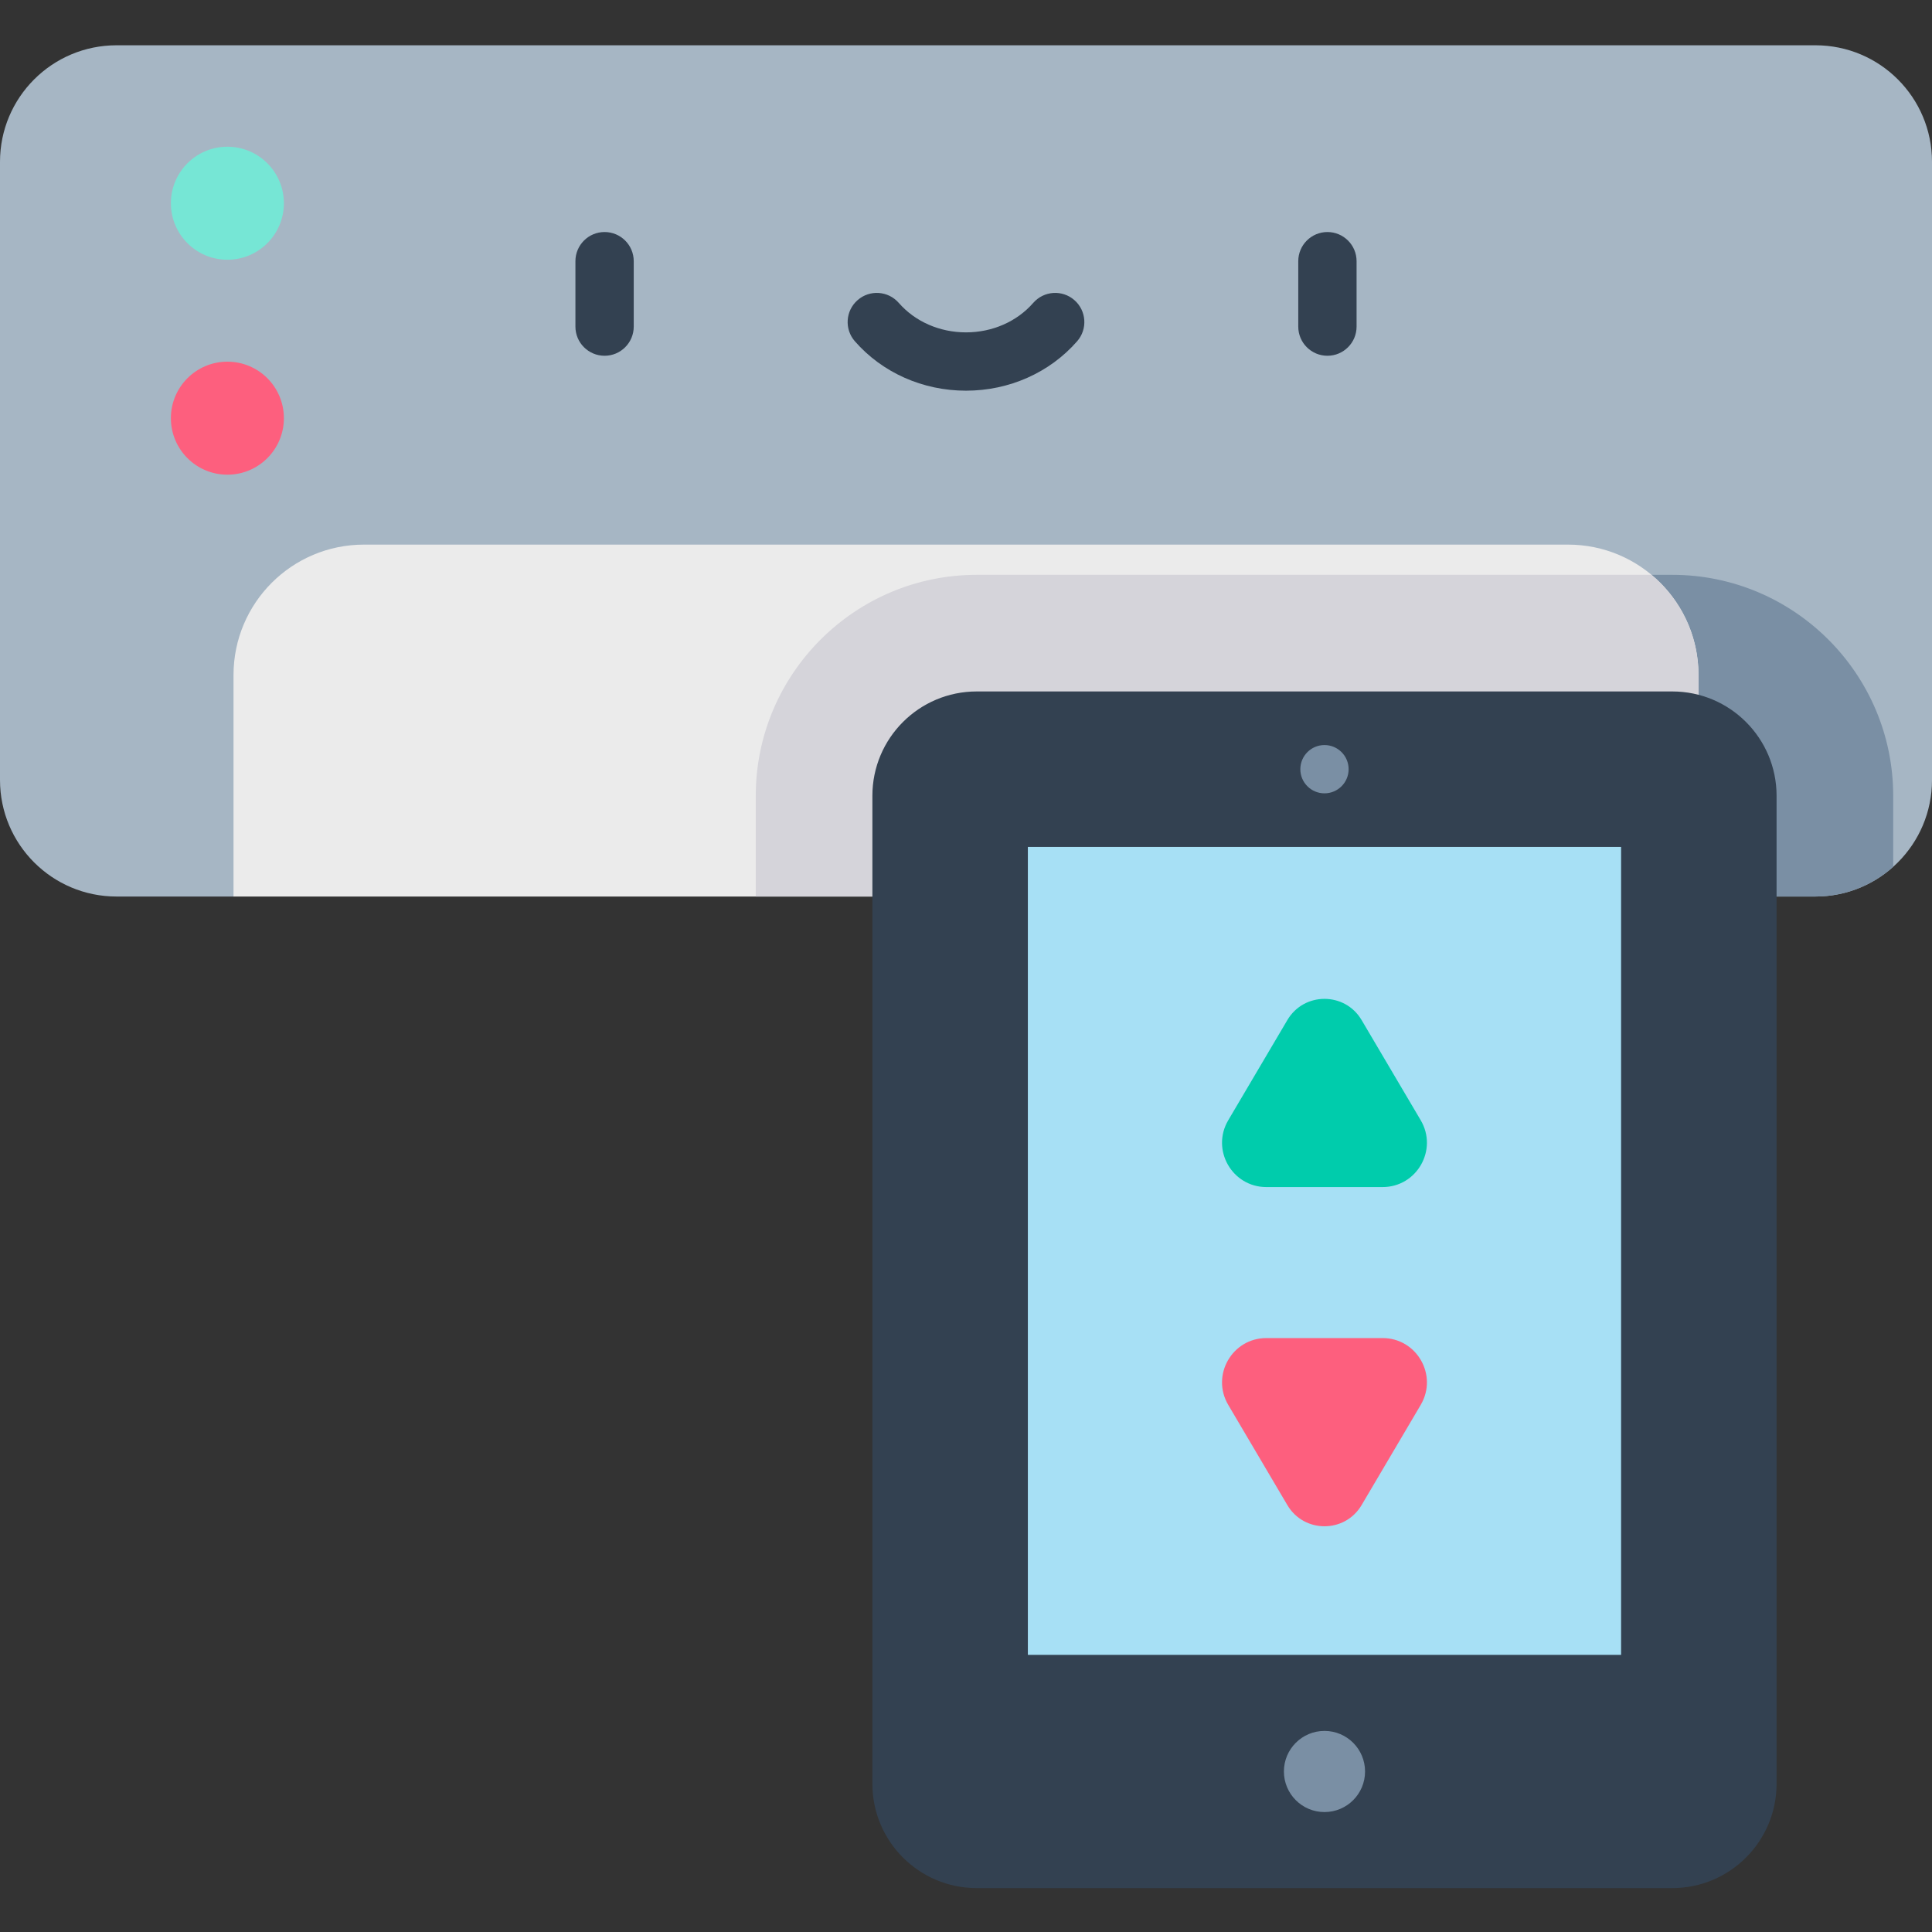 <svg height="512pt" viewBox="0 -12 512 512" width="512pt" xmlns="http://www.w3.org/2000/svg"><rect x="0" y="-12" width="512" height="512" fill="#333333" stroke="none"/><path d="m61.883 225.59h-30.996c-17.062 0-30.887-13.824-30.887-30.887v-163.816c0-17.062 13.824-30.887 30.887-30.887h450.227c17.062 0 30.887 13.824 30.887 30.887v163.816c0 17.062-13.824 30.887-30.887 30.887h-30.996l-194.117-46.633zm0 0" fill="#a6b6c4"/><g fill="#334151"><path d="m160.219 82.281c-4.266 0-7.727-3.461-7.727-7.727v-17.336c0-4.266 3.461-7.727 7.727-7.727 4.27 0 7.727 3.461 7.727 7.727v17.336c0 4.266-3.457 7.727-7.727 7.727zm0 0"/><path d="m351.781 82.281c-4.27 0-7.727-3.461-7.727-7.727v-17.336c0-4.266 3.457-7.727 7.727-7.727 4.266 0 7.727 3.461 7.727 7.727v17.336c0 4.266-3.461 7.727-7.727 7.727zm0 0"/><path d="m256 91.535c-11.441 0-22.18-4.773-29.457-13.102-2.809-3.211-2.48-8.094.734-10.902 3.211-2.809 8.094-2.48 10.902.734 4.34 4.969 10.836 7.816 17.82 7.816s13.48-2.848 17.824-7.816c2.809-3.215 7.688-3.543 10.898-.734 3.215 2.809 3.543 7.691.734 10.902-7.277 8.328-18.016 13.102-29.457 13.102zm0 0"/></g><path d="m443.16 140.336h-184.316c-30.043 0-54.859 22.742-58.172 51.914l55.328-13.293 194.117 46.633h30.996c7.922 0 15.141-2.984 20.605-7.879v-18.816c0-32.289-26.27-58.559-58.559-58.559zm0 0" fill="#7a8fa4"/><path d="m450.117 166.898v58.691h-388.234v-58.691c0-19.09 15.473-34.57 34.574-34.57h319.086c19.102 0 34.574 15.48 34.574 34.57zm0 0" fill="#ebebeb"/><path d="m75.234 41.859c0 8.27-6.703 14.973-14.973 14.973s-14.973-6.703-14.973-14.973 6.703-14.977 14.973-14.977 14.973 6.707 14.973 14.977zm0 0" fill="#76e6d5"/><path d="m75.234 98.82c0 8.273-6.703 14.977-14.973 14.977s-14.973-6.703-14.973-14.977c0-8.27 6.703-14.973 14.973-14.973s14.973 6.703 14.973 14.973zm0 0" fill="#fd5f7e"/><path d="m437.668 140.336h-178.824c-32.289 0-58.559 26.27-58.559 58.559v26.695h249.832v-58.691c0-10.676-4.844-20.219-12.449-26.562zm0 0" fill="#d5d4da"/><path d="m443.16 171.242h-184.316c-15.273 0-27.652 12.379-27.652 27.652v261.82c0 15.273 12.379 27.652 27.652 27.652h184.316c15.273 0 27.652-12.383 27.652-27.652v-261.82c0-15.273-12.379-27.652-27.652-27.652zm0 0" fill="#334151"/><path d="m272.395 212.449h157.211v214.109h-157.211zm0 0" fill="#a7e0f5"/><path d="m357.398 191.844c0 3.535-2.863 6.398-6.398 6.398-3.531 0-6.398-2.863-6.398-6.398 0-3.531 2.867-6.398 6.398-6.398 3.535 0 6.398 2.867 6.398 6.398zm0 0" fill="#7a8fa4"/><path d="m361.754 457.461c0 5.941-4.812 10.754-10.754 10.754-5.938 0-10.75-4.812-10.75-10.754 0-5.938 4.812-10.75 10.75-10.75 5.941 0 10.754 4.812 10.754 10.75zm0 0" fill="#7a8fa4"/><path d="m376.508 284.879-15.664-26.547c-4.422-7.496-15.262-7.496-19.684 0l-15.664 26.547c-4.617 7.828 1.023 17.707 10.113 17.707h30.785c9.086 0 14.73-9.879 10.113-17.707zm0 0" fill="#00ccac"/><path d="m376.508 360.305-15.664 26.551c-4.422 7.496-15.262 7.496-19.684 0l-15.664-26.551c-4.617-7.824 1.023-17.703 10.113-17.703h30.785c9.086 0 14.73 9.879 10.113 17.703zm0 0" fill="#fd5f7e"/></svg>